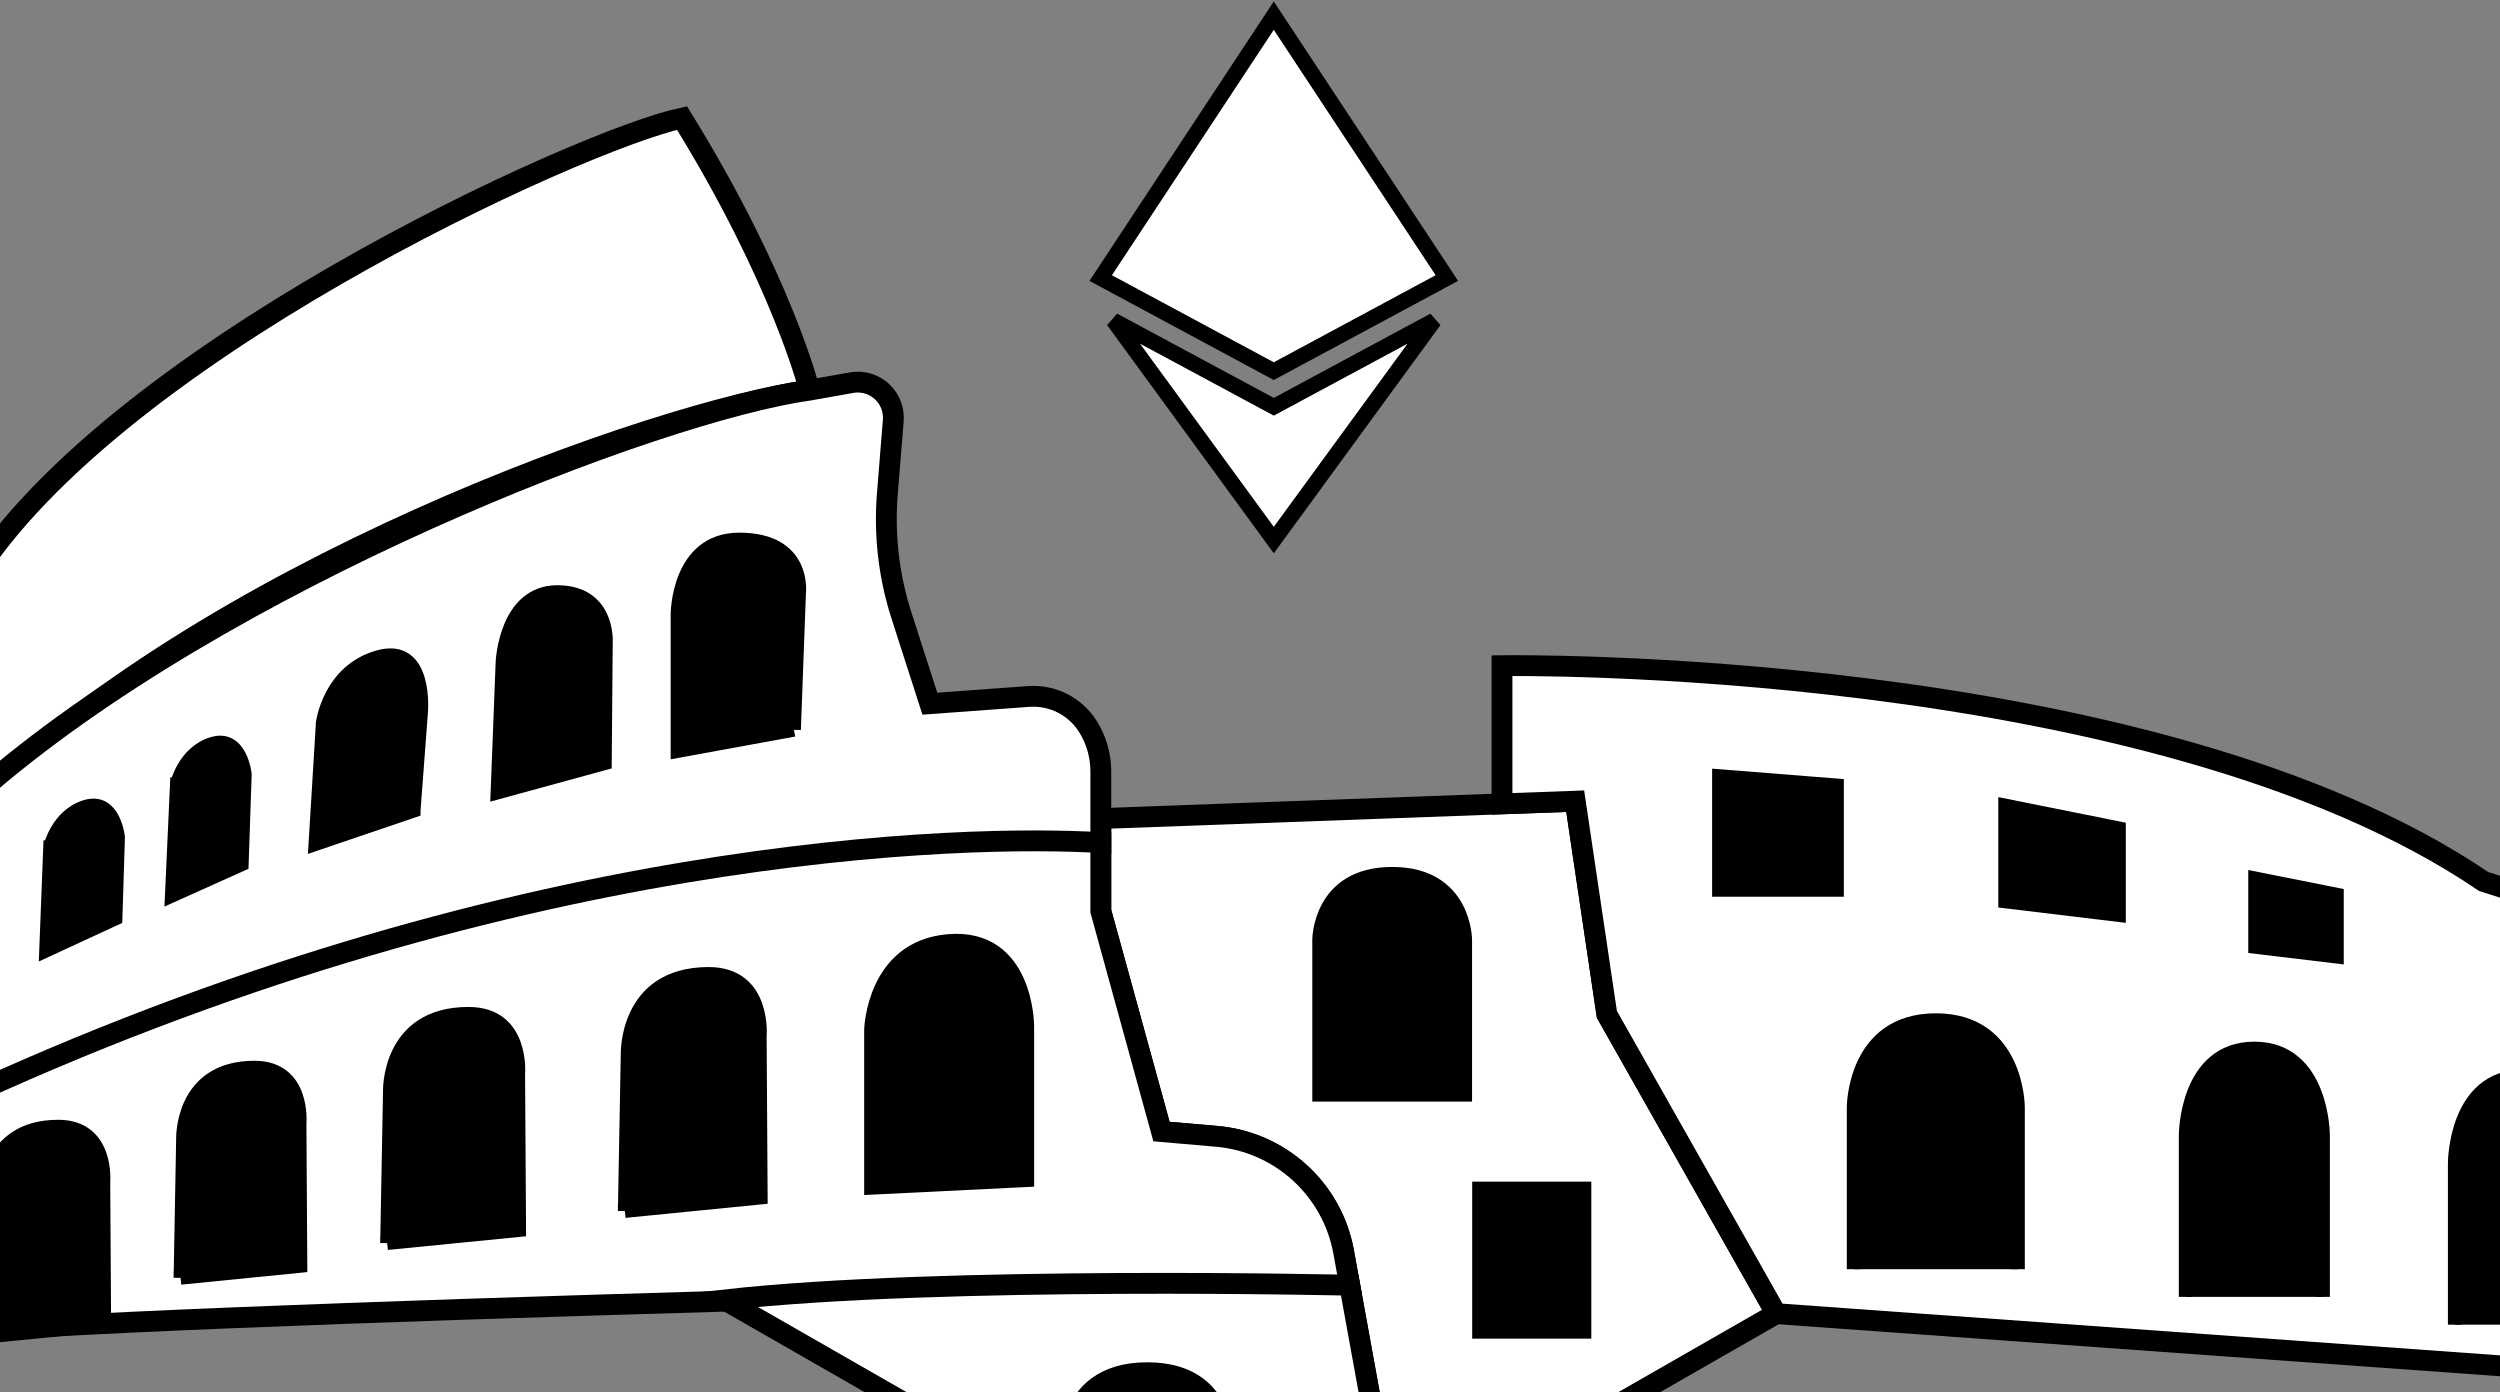 <svg width="1440" height="802" viewBox="0 0 1440 802" fill="none" xmlns="http://www.w3.org/2000/svg">
<rect x="0" y="0" width="1440" height="802" fill="#808080" stroke="none"/>
<path d="M1023.1 756.663L803.305 882.636L777.421 740.297L773.937 721.103C767.367 684.986 737.441 657.728 700.866 654.543L669.009 651.775L634.066 524.786V471.486L865.147 463.024L907.317 461.491L925.555 584.259L1023.1 756.663Z" fill="white" stroke="black" stroke-width="12" stroke-miterlimit="10"/>
<path d="M843.905 541.331V630.53H759.883V541.331C759.883 541.331 759.883 503.362 801.894 503.362C843.905 503.362 843.905 541.331 843.905 541.331Z" fill="black" stroke="black" stroke-width="8" stroke-miterlimit="10"/>
<path d="M912.592 684.628H851.984V767.057H912.592V684.628Z" fill="black" stroke="black" stroke-width="8" stroke-miterlimit="10"/>
<path d="M1459.5 517L1475.5 543L1451 787.5L1023.1 756.661L925.557 584.257L907.319 461.489L865.148 463.022V383.42C865.148 383.42 1239.4 377.806 1430.56 507.741L1459.5 517Z" fill="white" stroke="black" stroke-width="12" stroke-miterlimit="10"/>
<path d="M1067.76 731.057V637.717C1067.76 637.717 1067.76 587.662 1115.03 587.662C1162.29 587.662 1162.29 637.717 1162.29 637.717V731.057" fill="black"/>
<path d="M1067.76 731.057V637.717C1067.76 637.717 1067.76 587.662 1115.03 587.662C1162.29 587.662 1162.29 637.717 1162.29 637.717V731.057" stroke="black" stroke-width="8" stroke-miterlimit="10"/>
<path d="M1259 747V653.917C1259 653.917 1259 604 1298.5 604C1338 604 1338 653.917 1338 653.917V747" fill="black"/>
<path d="M1259 747V653.917C1259 653.917 1259 604 1298.5 604C1338 604 1338 653.917 1338 653.917V747" stroke="black" stroke-width="8" stroke-miterlimit="10"/>
<path d="M1414 763V669.917C1414 669.917 1414 620 1453.5 620C1493 620 1493 669.917 1493 669.917V763" fill="black"/>
<path d="M1414 763V669.917C1414 669.917 1414 620 1453.5 620C1493 620 1493 669.917 1493 669.917V763" stroke="black" stroke-width="8" stroke-miterlimit="10"/>
<path d="M990.184 447.076L1058.06 452.452V512.522H990.184V447.076Z" fill="black" stroke="black" stroke-width="8" stroke-miterlimit="10"/>
<path d="M1220.47 477.16L1155.02 464.02V519.171L1220.47 527.056V477.16Z" fill="black" stroke="black" stroke-width="8" stroke-miterlimit="10"/>
<path d="M1346 515.381L1299 506V545.371L1346 551V515.381Z" fill="black" stroke="black" stroke-width="8" stroke-miterlimit="10"/>
<path d="M466.248 224.715C378.921 236.88 116.5 328.5 -20.5 469.5V341C57 206 335.457 80.106 392.839 68C450.519 161.221 466.248 224.715 466.248 224.715Z" fill="white" stroke="black" stroke-width="12" stroke-miterlimit="10"/>
<path d="M634.066 444.327V485.362C558.048 480.763 104.775 580.061 -52 651.5L-209.5 609.5L-140.5 518.5L-28 491.5L-13 457C127.709 333.173 378.914 236.88 466.241 224.715H466.261L490.512 220.414C497.839 219.12 505.286 221.888 509.984 227.662C513.31 231.743 514.942 236.98 514.524 242.256L511.119 284.406C509.208 308.1 511.956 331.913 519.243 354.511L535.589 405.322L592.453 401.161C606.211 400.146 619.412 406.855 626.699 418.563C631.518 426.288 634.066 435.208 634.066 444.327Z" fill="white" stroke="black" stroke-width="12" stroke-miterlimit="10"/>
<path d="M777.423 740.294C777.423 740.294 78.694 755.483 -47 769.5L-30 636.5C292.5 485.361 558.05 480.762 634.068 485.361V524.784L669.011 651.772L700.867 654.54C737.443 657.725 767.368 684.983 773.939 721.1L777.423 740.294Z" fill="white" stroke="black" stroke-width="12" stroke-miterlimit="10"/>
<path d="M803.306 882.635L733.102 922.874L727.168 926.279L721.215 922.874L417.402 748.738C543.097 734.721 777.422 740.295 777.422 740.295L803.306 882.635Z" fill="white" stroke="black" stroke-width="12" stroke-miterlimit="10"/>
<path d="M501.766 593.138V684.129L591.661 679.709V590.928C591.661 590.928 591.661 538.206 546.166 542.088C502.92 545.772 501.766 593.138 501.766 593.138Z" fill="black" stroke="black" stroke-width="8" stroke-miterlimit="10"/>
<path d="M614.216 861.53V842.277C614.216 842.277 607.805 788.678 660.826 788.678C713.847 788.678 706.839 842.277 706.839 842.277L707.377 914.93" fill="black"/>
<path d="M614.216 861.53V842.277C614.216 842.277 607.805 788.678 660.826 788.678C713.847 788.678 706.839 842.277 706.839 842.277L707.377 914.93" stroke="black" stroke-width="8" stroke-miterlimit="10"/>
<path d="M359.906 697.506L438.154 689.741L437.577 597.078C437.577 597.078 440.922 561.021 408.169 561.021C359.906 561.021 361.559 607.631 361.559 607.631L359.906 697.526V697.506Z" fill="black" stroke="black" stroke-width="8" stroke-miterlimit="10"/>
<path d="M223 715.981L299 708.472L298.439 618.868C298.439 618.868 301.688 584 269.876 584C223 584 224.605 629.072 224.605 629.072L223 716V715.981Z" fill="black" stroke="black" stroke-width="8" stroke-miterlimit="10"/>
<path d="M104 735.982L173 729.099L172.491 646.962C172.491 646.962 175.44 615 146.559 615C104 615 105.457 656.316 105.457 656.316L104 736V735.982Z" fill="black" stroke="black" stroke-width="8" stroke-miterlimit="10"/>
<path d="M-9 769.982L60 763.099L59.491 680.962C59.491 680.962 62.441 649 33.559 649C-9 649 -7.543 690.316 -7.543 690.316L-9 770V769.982Z" fill="black" stroke="black" stroke-width="8" stroke-miterlimit="10"/>
<path d="M457.303 420.314L390.305 432.559V353.913C390.305 353.913 390.305 310.807 425.845 310.807C464.292 310.807 460.21 341.688 460.21 341.688L457.303 420.334V420.314Z" fill="black" stroke="black" stroke-width="8" stroke-miterlimit="10"/>
<path d="M348.356 439.55L286.594 456.454L289.501 381.292C289.501 381.292 291.253 341.093 320.959 341.093C350.665 341.093 348.933 369.644 348.933 369.644L348.356 439.55Z" fill="black" stroke="black" stroke-width="8" stroke-miterlimit="10"/>
<path d="M238.224 466.926L181.719 486.139L185.964 416.37C185.964 416.37 189.741 386.393 218 378.501C246.259 370.608 242.47 410.537 242.47 410.537L238.224 466.906V466.926Z" fill="black" stroke="black" stroke-width="8" stroke-miterlimit="10"/>
<path d="M101.919 451.771L99.012 515.863L139.211 497.804L140.963 445.958C140.963 445.958 138.654 423.453 122.327 428.476C106 433.5 101.939 451.771 101.939 451.771H101.919Z" fill="black" stroke="black" stroke-width="8" stroke-miterlimit="10"/>
<path d="M28.905 488.026L26.601 547.441L66.498 529L67.949 482.213C67.949 482.213 65.64 459.708 49.313 464.731C32.986 469.755 28.925 488.026 28.925 488.026H28.905Z" fill="black" stroke="black" stroke-width="8" stroke-miterlimit="10"/>
<path d="M733.698 234.294L641.332 184.61L733.698 311.08L826.063 184.61L733.698 234.294Z" fill="white" stroke="black" stroke-width="9"/>
<path d="M733.696 213.78L833.393 160.157L733.696 9L634 160.157L733.696 213.78Z" fill="white" stroke="black" stroke-width="9"/>
</svg>
